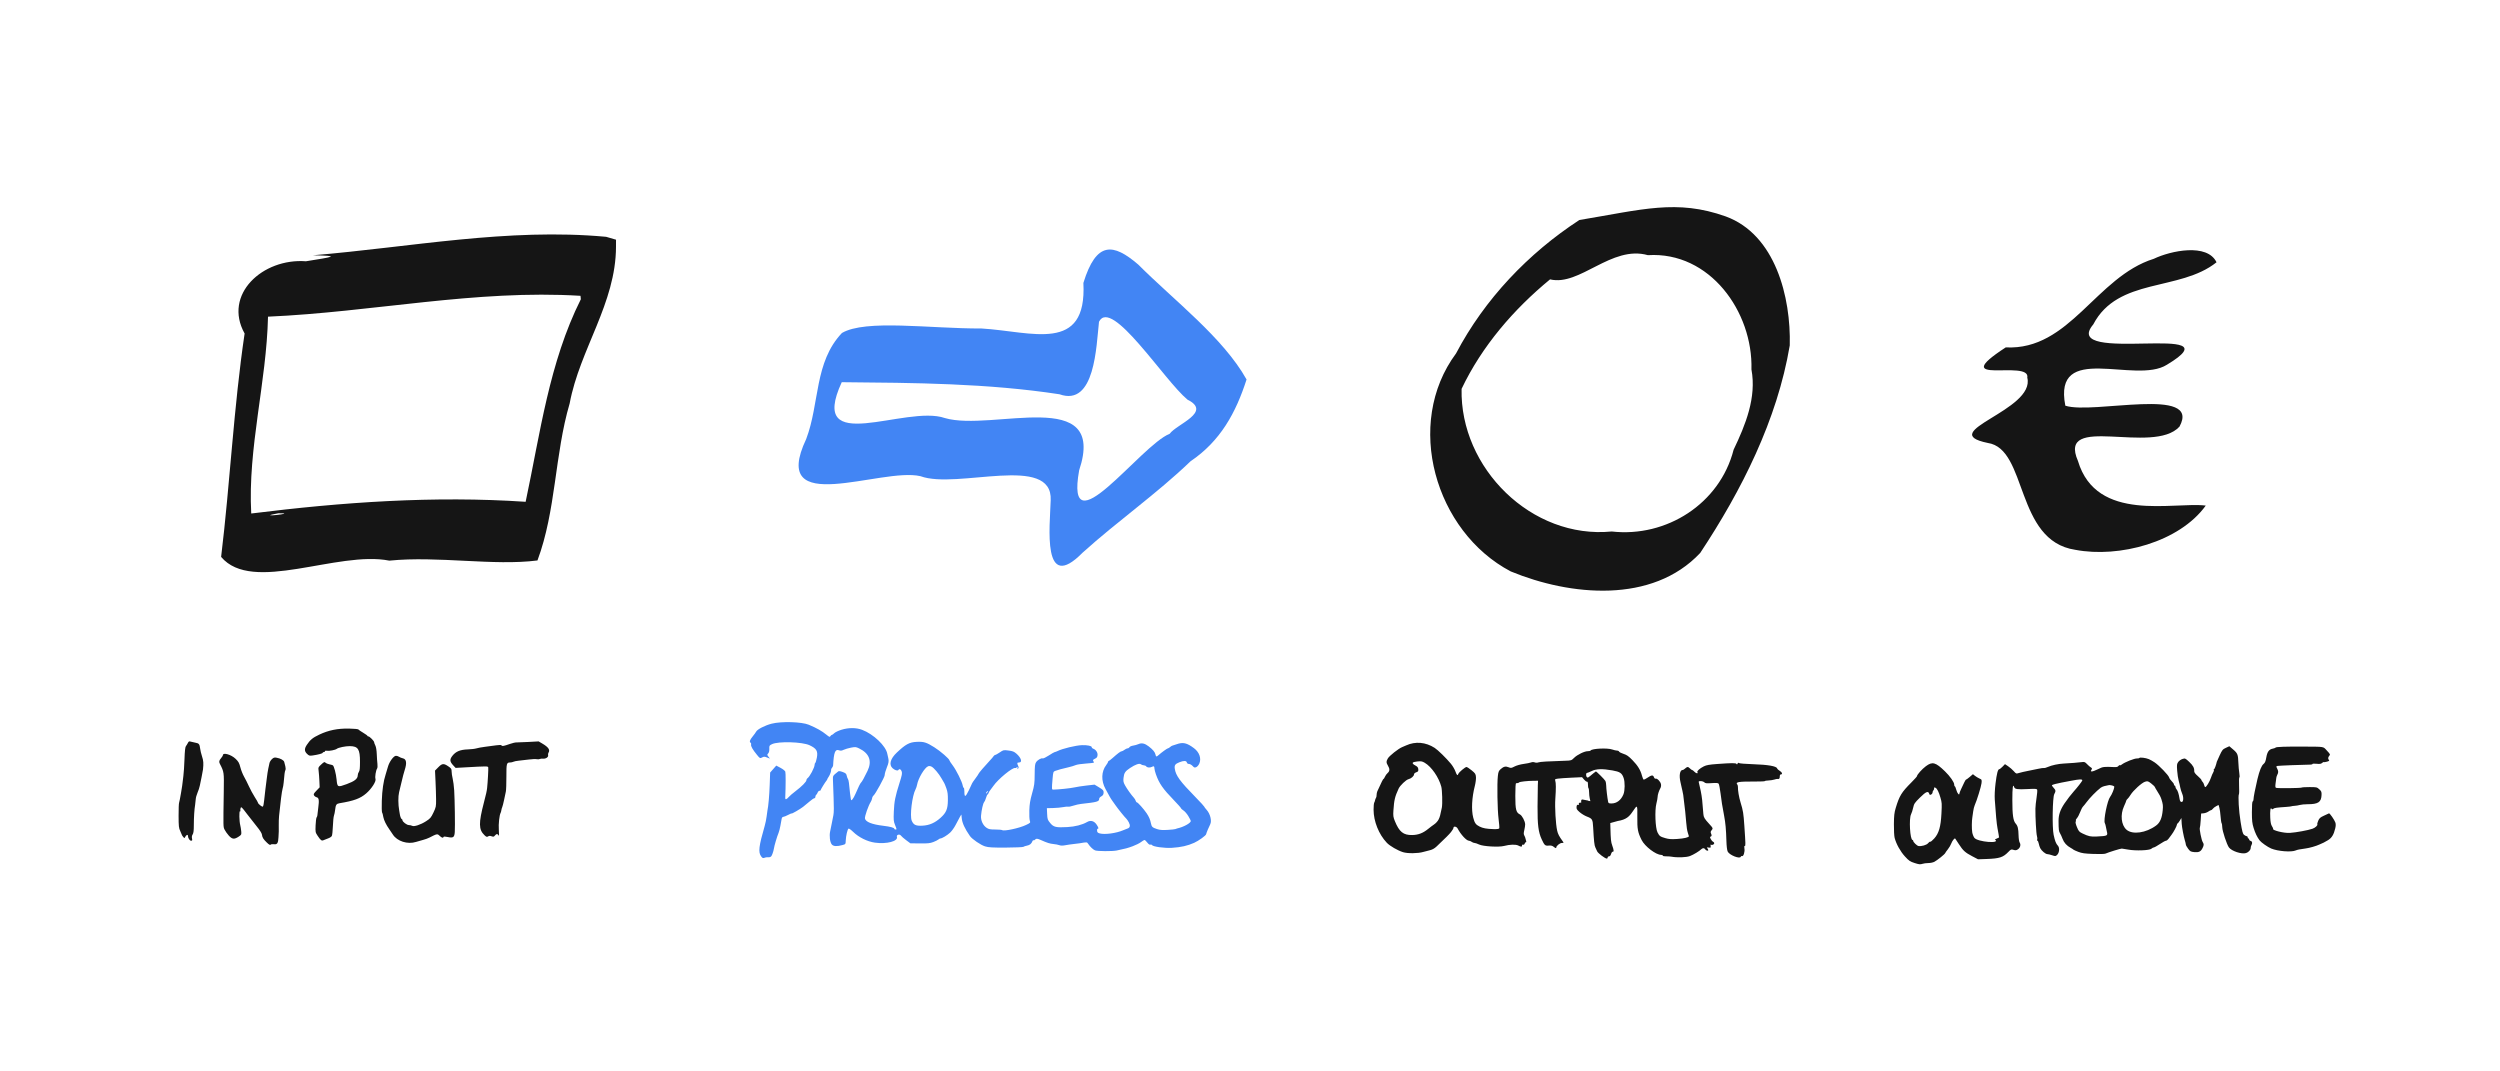 <?xml version="1.0" encoding="UTF-8" standalone="no"?>
<!-- Created with Inkscape (http://www.inkscape.org/) -->

<svg
   width="700"
   height="300"
   viewBox="0 0 700 300"
   id="svg2"
   version="1.1"
  >
  
  <g
     id="layer1"
     transform="translate(0,-752.362)">
    <path
       style="fill:#151515;fill-opacity:1"
       d="m 653.862,984.32 c -0.405,1.721 -0.96,2.635 -1.983,3.27 -0.516,0.32 -1.079,0.636 -1.251,0.703 -0.172,0.067 -0.688,0.298 -1.147,0.514 -0.984,0.464 -2.791,0.981 -3.963,1.134 -1.553,0.203 -2.293,0.351 -2.711,0.54 -1.197,0.543 -5.026,0.243 -6.883,-0.538 -0.984,-0.414 -2.788,-1.684 -3.233,-2.275 -0.696,-0.925 -1.228,-2.03 -1.679,-3.485 -0.397,-1.28 -0.476,-2.008 -0.479,-4.417 -0.002,-1.93 0.075,-2.933 0.234,-3.031 0.13,-0.081 0.228,-0.331 0.217,-0.557 -0.022,-0.465 0.496,-3.14 1.09,-5.625 0.578,-2.422 1.144,-3.825 1.729,-4.285 0.391,-0.308 0.572,-0.74 0.758,-1.814 0.28,-1.612 0.768,-2.277 1.816,-2.473 0.384,-0.072 0.746,-0.208 0.804,-0.301 0.128,-0.207 2.949,-0.305 7.816,-0.271 6.068,0.043 5.427,-0.069 6.552,1.138 0.91,0.976 0.961,1.086 0.659,1.42 -0.385,0.425 -0.421,0.883 -0.094,1.209 0.172,0.172 0.025,0.291 -0.562,0.453 -0.437,0.121 -0.84,0.175 -0.895,0.121 -0.054,-0.054 -0.27,0.055 -0.478,0.244 -0.295,0.267 -0.634,0.317 -1.529,0.224 -0.633,-0.065 -1.15,-0.042 -1.15,0.053 0,0.094 -0.211,0.174 -0.469,0.177 -2.271,0.026 -8.912,0.288 -9.284,0.366 -0.452,0.095 -0.458,0.126 -0.156,0.71 0.38,0.735 0.396,1.136 0.07,1.74 -0.135,0.251 -0.266,0.643 -0.291,0.873 -0.025,0.229 -0.116,0.919 -0.203,1.533 -0.114,0.806 -0.086,1.16 0.1,1.275 0.295,0.182 7.072,0.11 7.26,-0.077 0.068,-0.068 1.04,-0.123 2.161,-0.123 1.965,0 2.062,0.022 2.711,0.615 0.588,0.537 0.668,0.736 0.636,1.579 -0.077,2.035 -0.936,2.604 -3.932,2.604 -0.782,0 -1.742,0.092 -2.134,0.204 -0.392,0.112 -1.049,0.222 -1.459,0.244 -0.41,0.021 -0.822,0.08 -0.916,0.129 -0.094,0.05 -0.751,0.128 -1.46,0.175 -2.662,0.175 -3.305,0.268 -3.613,0.523 -0.255,0.212 -0.35,0.207 -0.494,-0.026 -0.3,-0.486 -0.451,0.592 -0.355,2.535 0.063,1.273 0.199,1.941 0.483,2.374 0.217,0.331 0.358,0.654 0.314,0.716 -0.308,0.431 3.048,1.259 4.67,1.153 1.766,-0.116 5.143,-0.734 6.362,-1.165 0.776,-0.274 1.521,-0.963 1.347,-1.245 -0.058,-0.093 0.059,-0.547 0.259,-1.009 0.304,-0.701 0.57,-0.934 1.621,-1.412 0.692,-0.315 1.316,-0.604 1.388,-0.642 0.19,-0.101 1.529,1.822 1.78,2.556 0.151,0.442 0.142,0.932 -0.032,1.669 z m -23.466,4.693 c -0.111,0.172 -0.204,0.536 -0.205,0.81 -0.004,0.526 -0.61,1.176 -1.302,1.395 -1.223,0.388 -4.038,-0.542 -4.797,-1.586 -0.596,-0.819 -1.838,-4.578 -1.859,-5.625 -0.01,-0.516 -0.093,-1.032 -0.185,-1.147 -0.091,-0.115 -0.219,-0.959 -0.283,-1.877 -0.065,-0.918 -0.218,-2.021 -0.342,-2.451 l -0.224,-0.782 -0.668,0.344 c -0.367,0.189 -0.791,0.518 -0.941,0.73 -0.15,0.212 -0.37,0.386 -0.489,0.386 -0.119,0 -0.47,0.18 -0.779,0.401 -0.31,0.22 -0.887,0.432 -1.284,0.469 l -0.721,0.069 -0.12,1.89 c -0.066,1.039 -0.173,1.978 -0.239,2.086 -0.177,0.292 0.451,3.463 0.792,3.995 0.379,0.591 0.372,0.885 -0.036,1.704 -0.493,0.989 -1.047,1.256 -2.329,1.126 -0.987,-0.101 -1.159,-0.196 -1.721,-0.96 -0.343,-0.467 -0.624,-0.982 -0.624,-1.145 0,-0.163 -0.137,-0.731 -0.305,-1.262 -0.289,-0.916 -0.797,-3.611 -0.85,-4.512 -0.014,-0.229 -0.041,-0.699 -0.061,-1.043 l -0.036,-0.626 -0.442,0.73 c -0.243,0.402 -0.524,0.761 -0.625,0.8 -0.101,0.038 -0.183,0.189 -0.183,0.334 0,0.349 -0.955,2.135 -1.528,2.857 -0.249,0.314 -0.622,0.812 -0.828,1.106 -0.206,0.294 -0.52,0.534 -0.698,0.534 -0.178,0 -0.952,0.422 -1.722,0.939 -0.769,0.516 -1.527,0.939 -1.685,0.939 -0.157,0 -0.467,0.164 -0.688,0.365 -0.535,0.485 -4.428,0.629 -6.513,0.242 -0.803,-0.149 -1.601,-0.276 -1.773,-0.283 -0.344,-0.012 -3.795,1.052 -4.525,1.396 -0.285,0.134 -1.585,0.174 -3.441,0.105 -2.438,-0.09 -3.212,-0.198 -4.235,-0.593 -0.688,-0.265 -1.298,-0.544 -1.356,-0.62 -0.057,-0.076 -0.386,-0.289 -0.73,-0.474 -1.123,-0.603 -1.912,-1.475 -2.297,-2.538 -0.208,-0.574 -0.527,-1.274 -0.709,-1.556 -0.344,-0.532 -0.4,-0.996 -0.418,-3.45 -0.013,-1.698 0.473,-3.13 1.661,-4.902 0.716,-1.067 1.902,-2.608 2.569,-3.337 0.958,-1.047 2.427,-2.935 2.427,-3.119 0,-0.39 -0.726,-0.363 -3.233,0.118 -0.918,0.176 -2.091,0.399 -2.607,0.496 -1.319,0.248 -2.514,0.57 -2.661,0.717 -0.069,0.069 0.127,0.387 0.434,0.708 0.649,0.678 0.682,0.957 0.211,1.811 -0.482,0.876 -0.617,9.344 -0.181,11.37 0.38,1.766 0.667,2.5 1.196,3.065 0.545,0.582 0.419,1.984 -0.234,2.592 -0.41,0.382 -0.488,0.387 -1.38,0.084 -0.52,-0.177 -1.123,-0.321 -1.34,-0.321 -0.498,0 -1.603,-0.92 -1.98,-1.649 -0.158,-0.306 -0.353,-0.905 -0.433,-1.331 -0.08,-0.426 -0.239,-0.775 -0.353,-0.775 -0.114,0 -0.148,-0.155 -0.075,-0.345 0.073,-0.19 0.038,-0.635 -0.076,-0.991 -0.199,-0.618 -0.455,-5.224 -0.423,-7.633 0.008,-0.631 0.152,-2.005 0.319,-3.054 0.167,-1.049 0.247,-2.055 0.178,-2.237 -0.11,-0.286 -0.467,-0.313 -2.682,-0.2 -2.88,0.146 -3.575,0.043 -3.767,-0.561 -0.341,-1.076 -0.511,0.127 -0.509,3.611 0.002,4.179 0.234,5.824 0.934,6.613 0.588,0.663 0.764,1.387 0.81,3.337 0.021,0.895 0.157,1.752 0.318,2.002 0.378,0.588 0.138,1.451 -0.524,1.885 -0.421,0.276 -0.67,0.304 -1.214,0.137 -0.639,-0.196 -0.736,-0.156 -1.464,0.598 -1.447,1.5 -2.469,1.833 -6,1.957 l -2.464,0.086 -1.618,-0.848 c -1.995,-1.045 -2.566,-1.563 -3.765,-3.419 -0.519,-0.803 -0.975,-1.499 -1.013,-1.546 -0.163,-0.199 -0.839,0.651 -1.097,1.381 -0.154,0.435 -0.582,1.166 -0.951,1.625 -0.369,0.459 -0.709,0.941 -0.756,1.072 -0.116,0.326 -2.229,2.02 -3.046,2.442 -0.367,0.19 -1.127,0.345 -1.69,0.345 -0.562,0 -1.322,0.104 -1.688,0.232 -0.551,0.192 -0.915,0.152 -2.125,-0.237 -1.292,-0.415 -1.604,-0.627 -2.724,-1.848 -1.271,-1.386 -2.42,-3.455 -2.88,-5.185 -0.13,-0.488 -0.223,-2.21 -0.207,-3.837 0.023,-2.421 0.114,-3.236 0.506,-4.537 1.036,-3.436 1.629,-4.403 4.392,-7.166 0.856,-0.856 1.558,-1.64 1.561,-1.742 0.012,-0.417 1.42,-1.998 2.483,-2.787 1.841,-1.367 2.704,-1.139 5.347,1.419 1.425,1.378 2.593,3.049 2.593,3.708 0,0.274 0.076,0.498 0.169,0.498 0.093,0 0.287,0.462 0.432,1.026 0.237,0.927 0.859,1.643 0.859,0.99 0,-0.146 0.225,-0.73 0.5,-1.297 0.275,-0.567 0.661,-1.384 0.858,-1.814 0.197,-0.43 0.424,-0.782 0.505,-0.782 0.081,0 0.546,-0.342 1.034,-0.759 l 0.887,-0.759 0.558,0.445 c 0.307,0.245 0.872,0.585 1.256,0.757 0.677,0.303 0.695,0.343 0.595,1.306 -0.098,0.941 -1.308,4.859 -1.916,6.207 -0.155,0.344 -0.341,1.095 -0.412,1.669 -0.071,0.574 -0.178,1.324 -0.239,1.669 -0.179,1.026 -0.197,3.274 -0.033,4.239 0.084,0.496 0.347,1.174 0.584,1.507 0.855,1.201 7.614,1.731 5.748,0.475 l 1.174,-0.556 -0.12,-0.851 c -0.066,-0.468 -0.212,-1.282 -0.324,-1.809 -0.199,-0.938 -0.519,-4.33 -0.75,-7.962 -0.071,-1.118 0.01,-2.859 0.21,-4.484 0.343,-2.793 0.66,-4.012 1.043,-4.012 0.127,0 0.539,-0.319 0.917,-0.709 l 0.687,-0.709 0.897,0.605 c 0.493,0.333 1.196,0.946 1.562,1.362 0.662,0.754 0.669,0.756 1.533,0.492 0.478,-0.146 1.526,-0.388 2.329,-0.539 0.803,-0.151 2.117,-0.42 2.92,-0.598 0.803,-0.178 1.563,-0.285 1.688,-0.237 0.126,0.048 0.61,-0.084 1.076,-0.293 1.072,-0.48 2.95,-0.884 4.431,-0.954 1.731,-0.082 4.176,-0.276 5.089,-0.405 0.72,-0.102 0.887,-0.036 1.464,0.57 0.358,0.377 0.837,0.793 1.064,0.924 0.355,0.206 0.376,0.3 0.15,0.678 -0.233,0.389 -0.214,0.439 0.168,0.439 0.237,0 1.012,-0.295 1.723,-0.655 1.315,-0.667 1.627,-0.706 4.498,-0.56 0.652,0.033 0.984,-0.053 1.168,-0.305 0.141,-0.193 0.317,-0.29 0.391,-0.216 0.074,0.074 0.299,0.002 0.501,-0.161 0.857,-0.692 3.643,-1.798 4.386,-1.741 0.261,0.02 0.52,-0.038 0.577,-0.129 0.148,-0.239 1.795,-0.04 2.66,0.322 0.407,0.17 1.146,0.586 1.643,0.925 1.247,0.85 3.852,3.556 4.034,4.19 0.082,0.287 0.42,0.774 0.751,1.083 0.331,0.309 0.602,0.708 0.602,0.886 0,0.179 0.094,0.325 0.209,0.325 0.115,0 0.209,0.157 0.209,0.349 0,0.192 0.149,0.513 0.331,0.715 0.318,0.351 0.623,1.305 0.813,2.539 0.113,0.736 0.27,0.986 0.618,0.986 0.497,0 0.574,-1.312 0.135,-2.313 -0.222,-0.506 -0.467,-1.296 -0.545,-1.754 -0.078,-0.459 -0.275,-1.304 -0.439,-1.877 -0.164,-0.574 -0.355,-1.854 -0.426,-2.846 -0.115,-1.612 -0.083,-1.868 0.304,-2.412 0.238,-0.335 0.774,-0.713 1.192,-0.841 0.742,-0.228 0.782,-0.21 1.873,0.814 1.098,1.031 1.463,1.71 1.408,2.617 -0.019,0.312 0.304,0.75 1.002,1.356 0.566,0.492 1.031,1.001 1.032,1.13 0.002,0.129 0.137,0.347 0.302,0.484 0.165,0.137 0.36,0.524 0.434,0.86 0.074,0.336 0.217,0.611 0.319,0.611 0.31,0 1.22,-1.492 1.586,-2.601 0.19,-0.577 0.481,-1.256 0.645,-1.509 0.164,-0.253 0.238,-0.558 0.164,-0.678 -0.074,-0.12 -0.047,-0.218 0.059,-0.218 0.15,0 0.596,-1.191 0.781,-2.086 0.012,-0.057 0.37,-0.857 0.795,-1.776 0.705,-1.523 0.859,-1.712 1.743,-2.121 l 0.969,-0.449 1.088,0.93 c 1.228,1.049 1.358,1.385 1.446,3.73 0.034,0.918 0.149,2.208 0.255,2.868 0.106,0.66 0.113,1.199 0.016,1.199 -0.097,0 -0.133,1.002 -0.08,2.228 0.053,1.225 0.041,2.318 -0.028,2.428 -0.293,0.474 -0.043,4.748 0.455,7.805 0.454,2.786 0.607,3.342 1,3.647 0.255,0.198 0.581,0.362 0.724,0.365 0.143,0.002 0.261,0.145 0.261,0.318 0,0.172 0.094,0.313 0.209,0.313 0.115,0 0.209,0.13 0.209,0.289 0,0.159 0.188,0.338 0.417,0.398 0.444,0.116 0.542,0.675 0.209,1.191 z m -25.211,-12.892 c -0.195,-0.625 -0.616,-1.424 -1.286,-2.439 -0.227,-0.344 -0.466,-0.767 -0.53,-0.939 -0.064,-0.172 -0.536,-0.632 -1.049,-1.021 -0.874,-0.664 -0.981,-0.694 -1.706,-0.476 -0.909,0.273 -3.32,2.461 -4.067,3.69 -0.28,0.461 -0.663,0.965 -0.85,1.121 -0.188,0.156 -0.341,0.374 -0.341,0.485 0,0.111 -0.282,0.81 -0.626,1.553 -1.103,2.384 -0.798,5.29 0.692,6.584 1.677,1.456 5.46,0.924 8.289,-1.167 1.103,-0.815 1.646,-2.078 1.852,-4.303 0.118,-1.276 0.073,-1.642 -0.378,-3.089 z m -14.555,-4.003 c 1.298,0 -1.458,0.054 -2.451,0.822 -1.214,0.939 -3.082,2.854 -3.98,4.08 -0.336,0.459 -0.771,0.995 -0.966,1.19 -0.195,0.196 -0.557,0.9 -0.805,1.564 -0.248,0.665 -0.648,1.419 -0.888,1.677 -0.241,0.258 -0.376,0.531 -0.3,0.607 0.076,0.076 0.055,0.241 -0.048,0.366 -0.114,0.14 0.02,0.727 0.348,1.523 0.483,1.173 0.634,1.344 1.595,1.803 1.653,0.79 2.25,0.918 3.903,0.837 3.146,-0.155 3.191,-0.179 2.856,-1.532 -0.1,-0.404 -0.221,-0.99 -0.269,-1.302 -0.048,-0.312 -0.174,-0.734 -0.28,-0.939 -0.406,-0.782 0.727,-6.359 1.486,-7.318 0.453,-0.572 1.156,-2.255 1.171,-2.804 0.016,-0.57 -2.752,-0.574 -1.372,-0.574 z m -47.317,3.546 c -0.445,-1.544 -0.909,-2.475 -1.352,-2.711 -0.352,-0.188 -0.417,-0.159 -0.417,0.189 0,0.227 -0.094,0.47 -0.209,0.541 -0.115,0.071 -0.209,0.308 -0.209,0.526 0,0.219 -0.181,0.495 -0.403,0.613 -0.324,0.174 -0.428,0.139 -0.528,-0.179 -0.285,-0.899 -0.891,-0.659 -2.595,1.026 -1.51,1.494 -1.674,1.739 -1.913,2.848 -0.144,0.667 -0.409,1.495 -0.589,1.839 -0.631,1.205 -0.288,7.196 0.413,7.196 0.106,0 0.192,0.123 0.192,0.274 0,0.336 1.031,1.338 1.46,1.418 0.82,0.153 2.298,-0.276 2.697,-0.783 0.228,-0.29 0.501,-0.474 0.607,-0.408 0.106,0.065 0.612,-0.35 1.126,-0.923 1.288,-1.437 1.823,-3.286 2.008,-6.943 0.147,-2.905 0.138,-3.044 -0.289,-4.524 z m -44.668,-6.466 c -0.209,0 -0.313,0.209 -0.313,0.626 0,0.568 -0.184,0.736 -0.702,0.642 -0.099,-0.018 -0.475,0.064 -0.834,0.181 -0.359,0.118 -1.099,0.231 -1.644,0.251 -0.545,0.02 -0.991,0.098 -0.991,0.172 0,0.075 -1.244,0.13 -2.764,0.123 -4.528,-0.022 -5.523,0.135 -4.981,0.787 0.119,0.144 0.21,0.445 0.201,0.669 -0.038,0.998 0.286,2.921 0.744,4.415 0.706,2.301 0.818,2.989 1.057,6.525 0.356,5.261 0.364,5.632 0.126,5.632 -0.163,0 -0.198,0.234 -0.108,0.716 0.166,0.885 -0.253,2.276 -0.641,2.127 -0.151,-0.058 -0.326,0.028 -0.388,0.191 -0.265,0.692 -3.186,-0.473 -3.653,-1.457 -0.18,-0.379 -0.318,-1.534 -0.361,-3.024 -0.093,-3.183 -0.255,-4.966 -0.637,-6.995 -0.587,-3.128 -0.688,-3.758 -0.996,-6.232 -0.169,-1.36 -0.412,-2.598 -0.54,-2.752 -0.176,-0.212 -0.649,-0.251 -1.946,-0.159 -1.418,0.1 -1.773,0.062 -2.055,-0.22 -0.187,-0.187 -0.64,-0.341 -1.006,-0.341 -0.594,0 -0.649,0.05 -0.518,0.469 0.081,0.258 0.316,1.314 0.524,2.346 0.328,1.634 0.468,2.863 0.725,6.407 0.066,0.901 0.328,1.343 1.647,2.77 1.074,1.162 1.112,1.269 0.63,1.801 -0.218,0.241 -0.281,0.506 -0.177,0.746 0.281,0.65 0.274,0.862 -0.034,0.98 -0.259,0.099 -0.257,0.197 0.013,0.719 0.172,0.332 0.457,0.66 0.633,0.727 0.176,0.068 0.321,0.257 0.321,0.42 0,0.347 -0.565,0.613 -0.883,0.416 -0.14,-0.086 -0.184,0.05 -0.122,0.375 0.089,0.466 0.041,0.503 -0.543,0.424 -0.525,-0.071 -0.594,-0.037 -0.38,0.188 0.143,0.151 0.261,0.394 0.261,0.539 0,0.323 -0.656,0.118 -0.897,-0.28 -0.212,-0.352 -0.663,-0.354 -1.018,-0.006 -0.58,0.57 -2.196,1.546 -3.196,1.931 -1.033,0.398 -3.554,0.484 -5.214,0.179 -0.344,-0.063 -1.025,-0.105 -1.512,-0.092 -0.489,0.013 -0.886,-0.075 -0.886,-0.194 0,-0.119 -0.211,-0.218 -0.469,-0.219 -1.472,-0.007 -4.566,-2.365 -5.469,-4.169 -1.07,-2.137 -1.237,-3.033 -1.2,-6.416 0.039,-3.558 0.044,-3.552 -1.3,-1.551 -0.963,1.434 -1.82,2.267 -4.181,2.652 l -2.086,0.578 0.032,1.274 c 0.085,3.353 0.157,4.058 0.518,5.028 0.451,1.211 0.495,1.794 0.13,1.721 -0.142,-0.029 -0.349,0.253 -0.46,0.626 -0.13,0.438 -0.334,0.678 -0.576,0.678 -0.206,0 -0.374,0.141 -0.374,0.313 0,0.172 -0.108,0.313 -0.239,0.313 -0.494,0 -2.508,-1.522 -2.718,-2.054 -0.12,-0.304 -0.343,-0.793 -0.495,-1.086 -0.273,-0.525 -0.406,-1.734 -0.616,-5.606 -0.123,-2.259 -0.23,-2.442 -1.784,-3.039 -0.596,-0.229 -1.499,-0.781 -2.007,-1.226 -0.774,-0.679 -0.913,-0.915 -0.86,-1.46 0.047,-0.483 0.156,-0.635 0.425,-0.59 0.251,0.042 0.324,-0.037 0.238,-0.261 -0.088,-0.228 0.007,-0.321 0.329,-0.321 0.248,0 0.399,-0.085 0.335,-0.19 -0.065,-0.104 -0.063,-0.332 0.004,-0.505 0.091,-0.238 0.258,-0.272 0.679,-0.141 0.307,0.096 1.572,0.236 1.211,0.286 l 0.654,0.112 -0.179,-0.772 c -0.099,-0.425 -0.182,-1.202 -0.184,-1.728 -0.003,-0.526 -0.075,-1.027 -0.161,-1.113 -0.086,-0.086 -0.156,-0.548 -0.156,-1.025 0,-0.602 -0.083,-0.851 -0.271,-0.813 -0.149,0.031 -0.521,-0.241 -0.826,-0.603 l -0.555,-0.659 -2.928,0.136 c -1.611,0.075 -3.335,0.195 -3.832,0.268 -0.808,0.119 -0.886,0.179 -0.746,0.572 0.213,0.595 0.221,2.276 0.024,5.028 -0.173,2.409 0.097,7.119 0.514,8.969 0.213,0.946 0.553,1.597 1.551,2.972 0.331,0.456 0.324,0.469 -0.235,0.469 -0.552,0 -1.562,0.816 -1.562,1.262 0,0.294 -0.19,0.243 -0.758,-0.204 -0.373,-0.294 -0.743,-0.379 -1.369,-0.317 -0.995,0.099 -1.179,-0.066 -1.962,-1.759 -0.93,-2.013 -1.184,-4.027 -1.159,-9.202 0.013,-2.581 0.049,-5.256 0.08,-5.944 l 0.058,-1.251 -1.251,0.01 c -1.707,0.013 -3.908,0.261 -4.053,0.456 -0.065,0.088 -0.236,0.17 -0.38,0.181 -0.143,0.011 -0.355,0.035 -0.469,0.052 -0.13,0.019 -0.209,1.357 -0.209,3.528 0,3.842 0.207,4.672 1.302,5.212 0.586,0.289 1.43,1.885 1.455,2.752 0.009,0.306 -0.099,1.036 -0.24,1.622 -0.207,0.862 -0.203,1.16 0.018,1.553 0.15,0.268 0.288,0.627 0.307,0.8 0.018,0.172 0.101,0.477 0.183,0.678 0.086,0.209 0.057,0.365 -0.067,0.365 -0.119,0 -0.275,0.183 -0.346,0.406 -0.078,0.246 -0.248,0.361 -0.431,0.291 -0.187,-0.072 -0.302,0.012 -0.302,0.219 0,0.42 -0.268,0.423 -1.058,0.014 -0.693,-0.358 -2.362,-0.31 -3.947,0.113 -1.48,0.395 -5.919,0.139 -7.029,-0.405 -0.482,-0.236 -1.051,-0.43 -1.264,-0.43 -0.213,0 -0.57,-0.138 -0.792,-0.306 -0.223,-0.168 -0.566,-0.309 -0.763,-0.313 -0.708,-0.013 -2.284,-1.717 -3.189,-3.448 -0.284,-0.544 -1.146,-0.689 -1.146,-0.192 0,0.197 -0.316,0.743 -0.701,1.214 -0.605,0.738 -1.331,1.464 -4.033,4.032 -0.64,0.608 -1.253,0.929 -2.148,1.123 -0.402,0.087 -1.105,0.268 -1.564,0.402 -1.52,0.444 -4.394,0.477 -5.705,0.065 -1.49,-0.468 -3.669,-1.734 -4.514,-2.622 -2.244,-2.359 -3.707,-6.009 -3.711,-9.257 -0.002,-0.93 0.079,-1.821 0.179,-1.981 0.1,-0.16 0.209,-0.471 0.244,-0.692 0.034,-0.22 0.144,-0.502 0.244,-0.626 0.1,-0.124 0.18,-0.491 0.178,-0.816 -0.002,-0.325 0.089,-0.794 0.202,-1.043 1.154,-2.548 1.619,-3.476 1.74,-3.476 0.079,0 0.255,-0.271 0.392,-0.601 0.137,-0.331 0.477,-0.799 0.755,-1.042 0.615,-0.534 0.641,-1.157 0.088,-2.064 -0.499,-0.818 -0.503,-1.2 -0.024,-2.029 0.423,-0.731 2.931,-2.717 3.988,-3.156 0.402,-0.167 0.918,-0.389 1.147,-0.492 2.589,-1.171 5.442,-0.92 7.976,0.702 0.89,0.569 3.283,2.911 4.56,4.462 0.471,0.572 1.029,1.521 1.24,2.109 0.406,1.13 0.608,1.303 0.822,0.705 0.163,-0.456 1.913,-1.929 2.291,-1.929 0.154,0 0.795,0.42 1.424,0.933 1.043,0.85 1.152,1.018 1.221,1.889 0.042,0.526 -0.098,1.632 -0.311,2.457 -0.844,3.272 -1.019,6.715 -0.454,8.905 0.39,1.513 0.709,1.961 1.774,2.496 0.935,0.47 2.021,0.668 3.906,0.712 1.086,0.026 1.537,-0.042 1.614,-0.241 0.058,-0.152 -0.03,-1.328 -0.197,-2.613 -0.329,-2.538 -0.451,-9.854 -0.2,-12.035 0.133,-1.155 0.251,-1.439 0.801,-1.92 0.835,-0.731 1.386,-0.855 2.221,-0.504 0.62,0.261 0.762,0.242 1.657,-0.222 0.552,-0.286 1.652,-0.597 2.523,-0.712 0.85,-0.112 1.786,-0.299 2.08,-0.414 0.336,-0.132 0.724,-0.139 1.043,-0.019 0.309,0.117 0.71,0.116 1.026,-0.002 0.466,-0.174 2.811,-0.317 7.589,-0.462 1.581,-0.048 1.67,-0.078 2.404,-0.808 0.903,-0.897 2.956,-1.89 3.858,-1.864 0.352,0.01 0.697,-0.075 0.768,-0.189 0.346,-0.559 4.679,-0.767 6.034,-0.289 0.488,0.172 1.1,0.313 1.36,0.313 0.26,0 0.521,0.125 0.58,0.278 0.059,0.153 0.618,0.439 1.243,0.635 0.906,0.285 1.413,0.642 2.505,1.763 1.501,1.541 2.261,2.793 2.674,4.405 0.148,0.579 0.371,1.053 0.495,1.053 0.124,0 0.552,-0.221 0.951,-0.492 1.216,-0.824 1.631,-0.875 1.876,-0.231 0.127,0.334 0.323,0.514 0.491,0.449 0.404,-0.155 1.323,0.777 1.483,1.504 0.081,0.37 0.028,0.817 -0.132,1.104 -0.439,0.787 -0.796,1.903 -0.799,2.498 -0.002,0.306 -0.156,1.151 -0.344,1.877 -0.487,1.887 -0.295,6.854 0.311,8.041 0.542,1.063 0.73,1.201 2.214,1.631 0.994,0.288 1.668,0.333 3.334,0.224 1.908,-0.125 3.242,-0.445 3.242,-0.779 0,-0.072 -0.139,-0.525 -0.309,-1.007 -0.17,-0.481 -0.365,-1.737 -0.433,-2.79 -0.104,-1.595 -0.377,-4.118 -0.84,-7.755 -0.044,-0.344 -0.145,-0.86 -0.226,-1.147 -0.08,-0.287 -0.167,-0.662 -0.192,-0.834 -0.025,-0.172 -0.18,-0.876 -0.346,-1.564 -0.447,-1.865 -0.174,-3.441 0.597,-3.441 0.158,0 0.475,-0.188 0.704,-0.417 0.229,-0.229 0.543,-0.417 0.698,-0.417 0.154,0 0.45,0.188 0.658,0.417 0.208,0.229 0.47,0.417 0.582,0.417 0.112,0 0.427,0.24 0.699,0.533 0.453,0.489 1.084,0.543 0.79,0.068 -0.177,-0.286 0.675,-1.049 1.788,-1.602 0.737,-0.367 1.542,-0.51 3.754,-0.67 4.198,-0.303 5.233,-0.305 5.414,-0.011 0.117,0.189 0.195,0.164 0.295,-0.097 0.095,-0.247 0.214,-0.292 0.394,-0.15 0.142,0.112 1.949,0.257 4.016,0.322 4.066,0.127 6.465,0.545 6.664,1.161 0.061,0.188 0.392,0.501 0.737,0.697 0.655,0.372 0.852,1 0.313,1 z m -44.031,0.992 c -0.477,-1.373 -1.017,-1.736 -3.137,-2.113 -2.818,-0.501 -4.537,-0.449 -5.81,0.178 -0.574,0.282 -1.16,0.516 -1.304,0.52 -0.322,0.008 -0.345,0.882 -0.031,1.196 0.24,0.24 0.297,0.206 1.757,-1.033 0.372,-0.315 0.71,-0.574 0.753,-0.574 0.191,0 2.433,2.238 2.65,2.646 0.133,0.251 0.243,0.833 0.243,1.295 0,0.783 0.32,3.495 0.538,4.559 0.081,0.393 0.232,0.469 0.937,0.469 1.467,0 2.697,-0.942 3.356,-2.568 0.422,-1.043 0.448,-3.428 0.05,-4.575 z m -51.05,2.449 c -0.708,-2.642 -2.746,-5.589 -4.629,-6.692 -0.754,-0.442 -1.02,-0.488 -2.154,-0.369 -1.498,0.157 -1.634,0.507 -0.442,1.146 0.559,0.299 0.741,0.539 0.781,1.026 0.044,0.539 -0.044,0.669 -0.573,0.854 -0.368,0.128 -0.624,0.365 -0.624,0.578 0,0.486 -0.797,1.179 -1.564,1.36 -0.666,0.157 -2.343,1.762 -2.742,2.623 -1.046,2.257 -1.268,3.194 -1.463,6.156 -0.096,1.46 -0.043,1.842 0.41,2.956 1.225,3.015 2.368,3.935 4.838,3.896 1.706,-0.027 3.043,-0.538 4.472,-1.709 0.517,-0.424 1.294,-1.008 1.727,-1.299 0.433,-0.291 0.971,-0.889 1.196,-1.33 0.355,-0.696 0.507,-1.249 0.922,-3.355 0.203,-1.031 0.101,-4.887 -0.154,-5.84 z m -249.999,-9.49 c -0.11,0.172 -0.155,0.461 -0.098,0.643 0.162,0.521 -0.607,1.069 -1.402,1 -0.384,-0.033 -0.816,0.013 -0.96,0.102 -0.145,0.089 -0.519,0.107 -0.831,0.039 -0.313,-0.068 -1.319,-0.023 -2.237,0.099 -0.918,0.122 -2.173,0.267 -2.789,0.322 -0.616,0.055 -1.29,0.191 -1.498,0.302 -0.208,0.111 -0.626,0.202 -0.928,0.202 -0.972,0 -1.042,0.269 -1.033,3.963 0.005,1.893 -0.062,3.77 -0.149,4.171 -0.087,0.402 -0.315,1.481 -0.508,2.399 -0.192,0.918 -0.425,1.817 -0.517,1.998 -0.092,0.181 -0.198,0.556 -0.237,0.834 -0.038,0.278 -0.125,0.599 -0.193,0.714 -0.355,0.599 -0.64,3.214 -0.515,4.716 0.089,1.072 0.063,1.645 -0.076,1.645 -0.117,0 -0.213,-0.094 -0.213,-0.209 0,-0.352 -0.436,-0.232 -0.803,0.222 -0.296,0.365 -0.437,0.397 -0.927,0.211 -0.423,-0.161 -0.686,-0.152 -0.981,0.032 -0.344,0.215 -0.494,0.164 -1.026,-0.345 -1.629,-1.561 -1.656,-3.367 -0.138,-9.193 0.627,-2.407 0.788,-3.135 0.885,-4.003 0.176,-1.58 0.387,-5.401 0.317,-5.76 -0.073,-0.38 -0.24,-0.381 -6.518,-0.026 l -2.622,0.148 -0.657,-0.703 c -0.996,-1.066 -1.044,-1.673 -0.215,-2.712 0.954,-1.195 2.158,-1.691 4.283,-1.764 0.942,-0.033 2.021,-0.16 2.399,-0.284 0.377,-0.124 1.484,-0.325 2.459,-0.448 0.975,-0.123 2.378,-0.309 3.118,-0.414 0.957,-0.136 1.387,-0.124 1.49,0.043 0.163,0.264 0.594,0.185 2.361,-0.435 0.679,-0.238 1.476,-0.423 1.773,-0.411 0.297,0.012 1.821,-0.049 3.387,-0.135 l 2.848,-0.156 1.002,0.587 c 1.763,1.033 2.272,1.79 1.75,2.604 z m -26.226,22.159 c -0.097,1.515 -0.429,1.752 -1.995,1.416 -0.741,-0.159 -1.102,-0.164 -1.151,-0.015 -0.121,0.362 -0.506,0.246 -1.111,-0.333 -0.632,-0.605 -0.683,-0.595 -2.89,0.534 -0.402,0.205 -1.199,0.493 -1.773,0.638 -0.574,0.145 -1.445,0.394 -1.937,0.552 -2.357,0.757 -5.298,-0.186 -6.492,-2.083 -0.226,-0.36 -0.679,-1.029 -1.005,-1.488 -0.856,-1.204 -1.467,-2.453 -1.651,-3.371 -0.198,-0.992 -0.184,-0.94 -0.364,-1.345 -0.082,-0.185 -0.112,-1.64 -0.065,-3.233 0.085,-2.908 0.468,-5.544 1.067,-7.35 0.177,-0.533 0.463,-1.493 0.635,-2.133 0.385,-1.434 1.608,-3.113 2.266,-3.113 0.256,0 0.651,0.129 0.877,0.286 0.226,0.157 0.71,0.351 1.076,0.431 0.963,0.21 1.131,1.309 0.494,3.246 -0.24,0.731 -0.558,1.946 -0.955,3.65 -0.187,0.803 -0.469,1.976 -0.626,2.607 -0.283,1.139 -0.268,3.421 0.035,5.11 0.082,0.459 0.161,0.928 0.175,1.043 0.071,0.583 0.383,1.356 0.547,1.356 0.102,0 0.186,0.132 0.186,0.294 0,0.447 1.216,1.374 1.803,1.374 0.286,0 0.691,0.092 0.9,0.204 0.566,0.303 2.376,-0.293 3.922,-1.291 1.174,-0.758 1.383,-1.004 2.057,-2.425 0.712,-1.501 0.75,-1.689 0.735,-3.676 -0.008,-1.152 -0.079,-3.438 -0.157,-5.081 l -0.141,-2.987 0.907,-0.924 c 1.082,-1.102 1.512,-1.146 2.791,-0.283 0.851,0.574 0.949,0.723 0.949,1.443 0,0.441 0.134,1.35 0.298,2.019 0.164,0.669 0.356,2.155 0.427,3.302 0.161,2.609 0.266,10.027 0.164,11.626 z m -21.744,-17.779 c -0.362,0.564 -0.652,2.404 -0.461,2.922 0.249,0.673 -1.084,2.758 -2.601,4.067 -1.651,1.425 -3.425,2.079 -7.43,2.74 -0.923,0.152 -1.11,0.428 -1.27,1.872 -0.065,0.586 -0.214,1.316 -0.33,1.622 -0.116,0.306 -0.25,1.62 -0.296,2.92 -0.046,1.3 -0.18,2.542 -0.297,2.76 -0.117,0.218 -0.573,0.519 -1.013,0.668 -0.44,0.149 -1.009,0.373 -1.263,0.497 -0.567,0.278 -0.842,0.079 -1.717,-1.242 -0.605,-0.913 -0.625,-1.018 -0.55,-2.903 0.043,-1.076 0.169,-2.071 0.28,-2.213 0.112,-0.142 0.208,-0.398 0.214,-0.57 0.007,-0.172 0.121,-1.142 0.255,-2.156 0.283,-2.14 0.184,-2.758 -0.469,-2.923 -0.259,-0.066 -0.579,-0.294 -0.71,-0.507 -0.204,-0.33 -0.105,-0.527 0.663,-1.329 l 0.902,-0.941 -0.074,-1.756 c -0.041,-0.966 -0.135,-2.226 -0.21,-2.802 -0.133,-1.025 -0.119,-1.062 0.728,-1.846 0.784,-0.725 0.897,-0.77 1.216,-0.484 0.194,0.174 0.687,0.378 1.095,0.454 0.409,0.076 0.834,0.201 0.944,0.278 0.333,0.233 0.886,2.339 1.04,3.96 0.209,2.203 0.278,2.235 2.83,1.299 2.267,-0.832 3.089,-1.498 3.104,-2.512 0.004,-0.287 0.145,-0.704 0.314,-0.926 0.228,-0.302 0.306,-1.018 0.306,-2.816 -4.1e-4,-3.534 -0.523,-4.347 -2.818,-4.384 -1.189,-0.019 -3.234,0.399 -3.668,0.75 -0.405,0.328 -2.145,0.669 -2.787,0.546 -0.312,-0.06 -0.53,-0.005 -0.53,0.131 0,0.128 -0.141,0.233 -0.313,0.233 -0.172,0 -0.313,0.083 -0.313,0.184 0,0.203 -1.225,0.54 -2.777,0.765 -0.916,0.133 -1.059,0.094 -1.616,-0.441 -0.766,-0.734 -0.785,-1.442 -0.069,-2.513 0.979,-1.463 1.622,-1.991 3.525,-2.892 2.579,-1.221 5.119,-1.734 8.311,-1.676 1.359,0.024 2.532,0.136 2.607,0.248 0.075,0.112 0.676,0.523 1.335,0.915 0.66,0.391 1.199,0.783 1.199,0.871 0,0.088 0.122,0.16 0.272,0.16 0.343,0 1.605,1.287 1.605,1.637 0,0.144 0.149,0.55 0.332,0.903 0.205,0.396 0.359,1.331 0.402,2.44 0.039,0.989 0.123,2.221 0.187,2.737 0.064,0.516 0.027,1.079 -0.084,1.251 z m -25.688,0.478 c -0.171,0.306 -0.285,1.134 -0.483,3.512 -0.046,0.555 -0.182,1.316 -0.301,1.691 -0.192,0.603 -0.621,3.914 -0.98,7.564 -0.068,0.688 -0.11,1.908 -0.093,2.711 0.016,0.803 0.019,1.554 0.006,1.669 -0.013,0.115 -0.05,0.839 -0.082,1.609 -0.071,1.684 -0.359,2.125 -1.288,1.975 -0.365,-0.059 -0.768,-0.002 -0.896,0.126 -0.172,0.172 -0.456,0.017 -1.084,-0.591 -0.991,-0.96 -1.274,-1.425 -1.37,-2.247 -0.041,-0.356 -0.602,-1.244 -1.384,-2.194 -0.723,-0.878 -2.01,-2.519 -2.859,-3.646 -1.407,-1.867 -1.56,-2.007 -1.719,-1.578 -0.096,0.259 -0.125,0.6 -0.065,0.756 0.063,0.165 0.017,0.228 -0.111,0.149 -0.267,-0.165 -0.22,2.763 0.062,3.868 0.103,0.402 0.229,1.175 0.28,1.718 0.091,0.958 0.07,1.003 -0.739,1.538 -1.213,0.803 -1.818,0.728 -2.768,-0.343 -0.437,-0.492 -0.955,-1.231 -1.152,-1.643 -0.387,-0.806 -0.38,-0.49 -0.227,-10.67 0.082,-5.477 0.088,-5.435 -1.094,-7.752 -0.294,-0.576 -0.221,-0.919 0.337,-1.581 0.287,-0.341 0.521,-0.713 0.521,-0.828 0,-0.85 2.307,-0.189 3.559,1.019 0.799,0.771 1.012,1.152 1.327,2.378 0.207,0.803 0.672,1.976 1.034,2.607 0.362,0.631 0.976,1.851 1.365,2.711 0.388,0.86 1.114,2.201 1.612,2.979 0.498,0.778 0.906,1.488 0.906,1.577 0,0.324 1.157,1.262 1.38,1.119 0.125,-0.081 0.292,-0.898 0.371,-1.816 0.079,-0.918 0.232,-2.279 0.341,-3.024 0.109,-0.746 0.285,-2.134 0.392,-3.085 0.107,-0.951 0.294,-2.171 0.415,-2.711 0.121,-0.54 0.271,-1.237 0.332,-1.549 0.061,-0.312 0.369,-0.809 0.683,-1.104 0.471,-0.443 0.699,-0.514 1.301,-0.406 1.136,0.204 2.031,0.705 2.154,1.205 0.061,0.251 0.199,0.795 0.306,1.21 0.112,0.435 0.118,0.892 0.013,1.079 z m -23.075,-0.165 c -0.037,0.344 -0.211,1.283 -0.386,2.086 -0.175,0.803 -0.397,1.882 -0.494,2.399 -0.097,0.516 -0.387,1.408 -0.643,1.981 -0.257,0.574 -0.485,1.418 -0.508,1.877 -0.023,0.459 -0.1,1.163 -0.172,1.564 -0.212,1.188 -0.358,3.509 -0.36,5.703 -0.002,1.501 -0.089,2.186 -0.325,2.547 -0.216,0.329 -0.277,0.705 -0.184,1.128 0.117,0.535 0.076,0.634 -0.261,0.634 -0.398,0 -0.884,-0.76 -0.884,-1.383 0,-0.436 -0.47,-0.25 -0.744,0.294 -0.221,0.439 -0.226,0.439 -0.574,0.033 -0.193,-0.225 -0.351,-0.461 -0.351,-0.523 0,-0.062 -0.21,-0.554 -0.466,-1.093 -0.42,-0.883 -0.467,-1.308 -0.477,-4.316 -0.007,-1.835 0.058,-3.478 0.142,-3.65 0.145,-0.296 0.978,-5.175 0.997,-5.84 0.005,-0.172 0.096,-0.923 0.201,-1.669 0.106,-0.746 0.245,-2.847 0.309,-4.67 0.08,-2.29 0.201,-3.418 0.392,-3.65 0.152,-0.185 0.4,-0.585 0.552,-0.89 0.237,-0.475 0.355,-0.529 0.825,-0.381 0.302,0.095 0.891,0.23 1.31,0.299 0.962,0.159 1.16,0.405 1.303,1.619 0.063,0.539 0.306,1.546 0.539,2.239 0.389,1.154 0.444,1.943 0.259,3.661 z"
       id="path4193"
       />
    <path
       style="fill:#151515;fill-opacity:1"
       d="m 620.624,825.802 c -10.343,8.255 -27.545,4.126 -34.509,17.394 -9.719,11.558 41.165,-1.029 20.615,11.295 -8.841,5.613 -31.972,-6.587 -28.438,11.465 7.715,2.541 38.237,-5.607 31.958,5.865 -7.363,8.06 -34.316,-3.877 -28.427,9.602 5.191,17.427 26.803,11.381 35.787,12.504 -7.385,10.242 -24.232,14.73 -36.538,12.382 -16.928,-2.533 -13.294,-28.291 -24.51,-29.922 -14.953,-3.087 13.406,-9.083 11.077,-18.284 0.999,-5.242 -23.083,2.619 -6.036,-8.469 17.954,0.885 25.245,-19.737 41.468,-24.811 4.685,-2.25 14.957,-4.454 17.553,0.979 z m -119.492,23.28 c -3.525,20.894 -13.474,40.581 -25.074,58.105 -13.421,14.306 -36.395,12.048 -53.049,5.172 -21.161,-11.126 -29.936,-41.336 -15.318,-61.032 7.995,-15.207 20.237,-28.048 34.523,-37.361 17.659,-2.925 27.243,-5.881 40.953,-1.017 13.964,5.072 18.319,22.68 17.965,36.132 z m -10.726,6.73 c 0.452,-16.142 -11.651,-33.092 -28.993,-32.003 -10.226,-2.887 -19.042,8.769 -27.401,6.778 -10.214,8.412 -19.068,18.687 -24.766,30.651 -0.503,22.164 19.606,42.158 42.042,39.941 15.331,1.728 30.261,-7.79 34.124,-22.898 3.325,-6.948 6.452,-14.599 4.995,-22.468 z M 172.48,821.429 c -0.026,15.869 -10.134,28.688 -12.973,43.887 -4.223,14.365 -3.799,29.979 -9.017,43.973 -12.285,1.579 -27.838,-1.316 -41.483,0.052 -14.509,-2.89 -38.371,9.361 -47.093,-1.046 2.518,-20.803 3.505,-41.836 6.577,-62.551 -6.097,-10.932 5.056,-21.146 17.168,-20.227 7.748,-1.252 9.897,-1.523 1.95,-1.676 27.274,-2.259 54.655,-7.72 82.101,-5.176 l 2.773,0.808 -0.004,1.956 z m -9.939,13.761 c -29.312,-1.803 -58.283,4.565 -87.498,5.839 -0.412,18.421 -5.695,36.774 -4.699,55.113 25.448,-3.173 51.182,-5.01 76.835,-3.277 4.07,-19.104 6.576,-38.986 15.454,-56.711 z m -84.623,60.889 c -7.385,1.36 6.243,-0.104 0,0 z"
       id="path4195"
       />
    <path
       id="path4205"
       d="m 349.036,858.616 c -2.985,9.295 -7.293,17.229 -15.682,22.903 -9.599,9.214 -20.361,16.682 -30.243,25.606 -11.396,11.571 -9.141,-7.379 -8.915,-14.669 0.622,-13.168 -26.213,-2.974 -36.45,-6.757 -11.016,-2.597 -42.537,11.885 -32.013,-10.401 3.795,-10.004 2.243,-21.515 10.009,-29.698 6.615,-3.903 24.693,-1.2 39.106,-1.26 14.031,0.818 29.552,7.114 28.501,-12.757 3.632,-11.77 8.344,-11.151 15.343,-5.159 10.043,10.06 23.784,20.466 30.343,32.191 z m -16.537,5.65 c -6.527,-5.401 -21.316,-28.744 -24.778,-21.813 -0.769,6.76 -1.091,23.869 -11.067,20.304 -20.163,-3.083 -40.602,-3.2 -60.965,-3.382 -9.731,21.099 17.923,6.196 28.886,10.045 13.26,3.873 45.543,-9.189 37.588,14.623 -4.075,22.697 17.168,-6.985 25.347,-10.224 1.957,-2.725 11.988,-6.063 4.989,-9.553 z"
       style="fill:#4285f4;fill-opacity:1" />
    <path
       id="path4207"
       d="m 338.862,983.173 c -0.327,0.595 -1.108,2.478 -1.142,2.752 -0.046,0.382 -2.083,1.855 -3.355,2.426 -1.862,0.835 -3.698,1.248 -6.257,1.406 -2.037,0.126 -5.264,-0.319 -5.539,-0.763 -0.085,-0.138 -0.298,-0.195 -0.473,-0.128 -0.206,0.079 -0.512,-0.132 -0.866,-0.595 -0.301,-0.395 -0.646,-0.718 -0.767,-0.718 -0.121,0 -0.562,0.266 -0.98,0.59 -0.418,0.325 -1.464,0.848 -2.324,1.163 -1.481,0.542 -1.99,0.678 -4.484,1.199 -1.203,0.251 -5.368,0.227 -6.057,-0.035 -0.528,-0.201 -1.397,-1.021 -1.909,-1.802 -0.36,-0.549 -0.328,-0.547 -2.358,-0.191 -0.287,0.05 -1.085,0.15 -1.773,0.221 -0.688,0.071 -1.729,0.221 -2.313,0.334 -0.725,0.14 -1.246,0.134 -1.646,-0.018 -0.322,-0.122 -1.065,-0.267 -1.65,-0.321 -1.007,-0.093 -1.776,-0.336 -3.464,-1.093 -1.041,-0.467 -1.382,-0.497 -1.671,-0.15 -0.14,0.168 -0.338,0.254 -0.44,0.191 -0.103,-0.063 -0.247,0.055 -0.321,0.263 -0.245,0.689 -0.745,1.098 -1.508,1.236 -0.414,0.075 -0.865,0.224 -1.001,0.332 -0.136,0.108 -2.342,0.205 -4.902,0.217 -3.838,0.017 -4.861,-0.042 -5.834,-0.337 -1.206,-0.365 -3.621,-2.013 -4.239,-2.893 -1.445,-2.057 -2.183,-3.676 -2.307,-5.059 -0.041,-0.459 -0.082,-0.881 -0.091,-0.939 -0.018,-0.114 -0.565,0.862 -1.642,2.933 -0.384,0.738 -1.068,1.687 -1.52,2.108 -0.818,0.762 -2.272,1.633 -2.725,1.633 -0.131,0 -0.386,0.133 -0.567,0.295 -0.181,0.163 -0.822,0.482 -1.424,0.71 -0.906,0.343 -1.553,0.409 -3.754,0.382 l -2.659,-0.032 -1.184,-0.882 c -0.651,-0.485 -1.308,-1.059 -1.46,-1.275 -0.369,-0.527 -1.307,-0.237 -1.122,0.346 0.389,1.227 -2.84,2.083 -6.141,1.628 -2.158,-0.298 -4.548,-1.485 -6.153,-3.057 -0.574,-0.562 -1.14,-0.954 -1.258,-0.872 -0.296,0.205 -0.718,2.013 -0.769,3.297 -0.042,1.052 -0.05,1.065 -0.885,1.297 -1.562,0.435 -2.549,0.388 -3.01,-0.143 -0.533,-0.614 -0.76,-2.415 -0.47,-3.716 0.123,-0.552 0.33,-1.566 0.46,-2.255 0.13,-0.688 0.332,-1.721 0.449,-2.294 0.136,-0.669 0.153,-2.426 0.045,-4.901 -0.092,-2.122 -0.173,-4.36 -0.181,-4.972 -0.015,-1.168 -0.078,-1.068 1.489,-2.333 0.168,-0.136 0.582,-0.081 1.244,0.165 0.837,0.311 1.014,0.473 1.13,1.041 0.076,0.37 0.231,0.791 0.345,0.935 0.19,0.24 0.33,1.201 0.585,4.016 0.052,0.574 0.146,1.266 0.21,1.54 0.113,0.484 0.125,0.487 0.477,0.104 0.199,-0.216 0.578,-0.909 0.843,-1.54 0.735,-1.748 1.36,-3.01 1.565,-3.158 0.219,-0.158 0.93,-1.444 1.798,-3.251 1.321,-2.748 0.514,-4.903 -2.357,-6.293 -0.888,-0.43 -1.053,-0.445 -2.273,-0.212 -0.724,0.139 -1.644,0.41 -2.046,0.603 -0.575,0.276 -0.857,0.304 -1.325,0.13 -1.06,-0.394 -1.443,0.604 -1.634,4.255 -0.009,0.172 -0.149,0.465 -0.31,0.652 -0.162,0.186 -0.275,0.421 -0.251,0.521 0.08,0.342 -0.294,1.432 -0.682,1.988 -0.213,0.304 -0.387,0.614 -0.387,0.687 0,0.073 -0.098,0.246 -0.217,0.385 -0.37,0.429 -1.66,2.523 -1.66,2.696 0,0.09 -0.143,0.163 -0.318,0.163 -0.175,0 -0.404,0.226 -0.509,0.501 -0.105,0.276 -0.29,0.563 -0.412,0.638 -0.122,0.075 -0.221,0.319 -0.221,0.542 0,0.223 -0.131,0.405 -0.29,0.405 -0.16,0 -0.746,0.399 -1.304,0.886 -0.557,0.488 -1.389,1.173 -1.848,1.523 -0.93,0.709 -3.233,2.036 -3.233,1.863 0,-0.061 -0.445,0.126 -0.989,0.415 -0.544,0.29 -1.143,0.527 -1.332,0.527 -0.209,0 -0.385,0.224 -0.451,0.574 -0.059,0.315 -0.216,1.181 -0.348,1.923 -0.132,0.742 -0.362,1.634 -0.511,1.981 -0.41,0.96 -1.219,3.681 -1.303,4.384 -0.041,0.343 -0.228,1.023 -0.414,1.512 -0.33,0.865 -0.532,0.99 -1.515,0.94 -0.162,-0.008 -0.501,0.064 -0.755,0.16 -0.372,0.141 -0.543,0.064 -0.884,-0.397 -0.866,-1.171 -0.679,-2.782 0.993,-8.574 0.215,-0.746 0.454,-1.916 0.529,-2.6 0.076,-0.684 0.179,-1.435 0.23,-1.669 0.267,-1.225 0.523,-4.139 0.634,-7.202 l 0.124,-3.44 0.858,-0.971 0.858,-0.971 1.193,0.631 c 0.67,0.354 1.259,0.825 1.342,1.074 0.124,0.37 0.118,4.102 -0.013,7.042 -0.027,0.603 0.032,0.733 0.286,0.637 0.176,-0.067 0.49,-0.337 0.699,-0.601 0.209,-0.264 1.053,-0.991 1.877,-1.616 1.788,-1.356 3.062,-2.648 3.062,-3.103 0,-0.182 0.117,-0.405 0.261,-0.497 0.644,-0.412 2.034,-3.03 2.034,-3.831 0,-0.208 0.083,-0.43 0.184,-0.492 0.101,-0.063 0.298,-0.715 0.437,-1.45 0.349,-1.848 -0.077,-2.577 -2.044,-3.496 -2.048,-0.957 -8.757,-1.148 -10.518,-0.3 -0.739,0.356 -0.781,0.428 -0.748,1.29 0.023,0.601 -0.085,1.045 -0.315,1.299 -0.328,0.363 -0.324,0.419 0.073,0.924 l 0.423,0.538 -0.81,-0.318 c -0.715,-0.281 -0.878,-0.282 -1.395,-0.012 -0.577,0.302 -0.597,0.292 -1.435,-0.73 -1.196,-1.458 -1.754,-2.436 -1.641,-2.869 0.053,-0.205 -0.004,-0.435 -0.129,-0.512 -0.409,-0.253 -0.239,-0.787 0.555,-1.754 0.43,-0.524 0.877,-1.14 0.993,-1.37 0.326,-0.645 2.477,-1.747 4.339,-2.223 2.713,-0.693 8.434,-0.526 10.402,0.302 2.249,0.947 3.623,1.724 4.939,2.795 0.802,0.653 0.934,0.7 1.105,0.395 0.107,-0.191 0.288,-0.347 0.402,-0.347 0.115,0 0.415,-0.213 0.667,-0.474 0.253,-0.261 1.15,-0.692 1.994,-0.958 1.995,-0.628 4.111,-0.629 5.788,-0.002 3.211,1.201 6.695,4.522 7.086,6.752 0.04,0.229 0.162,0.778 0.271,1.219 0.189,0.764 0.096,1.367 -0.392,2.536 -0.336,0.804 -0.626,1.839 -0.626,2.232 0,0.505 -2.621,5.288 -3.09,5.639 -0.193,0.145 -0.383,0.498 -0.421,0.785 -0.038,0.287 -0.197,0.722 -0.354,0.967 -0.704,1.1 -1.773,4.159 -1.65,4.72 0.209,0.953 1.961,1.648 5.098,2.024 2.041,0.244 3.129,0.545 3.129,0.866 0,0.101 0.141,0.183 0.313,0.183 0.395,0 0.397,0.019 -0.126,-1.296 -0.39,-0.979 -0.427,-1.396 -0.334,-3.71 0.116,-2.86 0.391,-4.244 1.608,-8.085 0.68,-2.145 0.775,-2.658 0.593,-3.181 -0.218,-0.627 -0.658,-0.817 -0.917,-0.398 -0.199,0.321 -1.028,0.064 -1.649,-0.512 -1.067,-0.989 -0.605,-2.654 1.216,-4.374 2.447,-2.312 3.52,-2.892 5.525,-2.987 2.02,-0.096 2.729,0.12 4.949,1.507 1.723,1.077 4.257,3.281 4.257,3.703 0,0.1 0.403,0.713 0.896,1.362 1.008,1.326 2.632,4.581 2.801,5.612 0.061,0.373 0.193,0.678 0.292,0.678 0.1,0 0.183,0.446 0.184,0.991 0.006,1.772 0.284,1.707 1.258,-0.293 0.494,-1.015 0.906,-1.902 0.914,-1.972 0.008,-0.07 0.414,-0.66 0.901,-1.312 0.488,-0.652 0.886,-1.245 0.886,-1.317 0,-0.159 1.817,-2.294 3.107,-3.65 0.515,-0.541 1.016,-1.128 1.115,-1.304 0.099,-0.176 0.285,-0.32 0.414,-0.32 0.129,0 0.711,-0.325 1.293,-0.721 1.045,-0.712 1.076,-0.719 2.471,-0.541 1.161,0.148 1.556,0.305 2.216,0.878 1.334,1.159 1.733,2.47 0.751,2.47 -0.584,0 -0.631,0.157 -0.277,0.934 0.193,0.424 0.187,0.591 -0.031,0.792 -0.222,0.206 -0.25,0.184 -0.147,-0.11 0.071,-0.201 0.038,-0.365 -0.074,-0.365 -0.111,0 -0.202,0.085 -0.202,0.189 0,0.104 -0.164,0.148 -0.365,0.099 -0.762,-0.189 -4.795,3.127 -6.101,5.017 -0.287,0.415 -0.683,0.951 -0.88,1.191 -0.197,0.24 -0.415,0.613 -0.483,0.829 -0.069,0.216 -0.192,0.392 -0.274,0.392 -0.082,0 -0.275,0.428 -0.43,0.95 -0.154,0.523 -0.397,1.066 -0.539,1.208 -0.292,0.292 -0.727,2.22 -0.856,3.786 -0.107,1.307 0.538,2.707 1.563,3.387 0.588,0.391 0.996,0.472 2.399,0.474 0.929,10e-4 1.806,0.077 1.949,0.168 0.576,0.366 4.811,-0.544 6.665,-1.431 1.269,-0.607 1.289,-0.63 1.082,-1.223 -0.116,-0.333 -0.178,-1.623 -0.137,-2.867 0.058,-1.778 0.224,-2.798 0.777,-4.765 0.634,-2.253 0.706,-2.785 0.722,-5.328 0.015,-2.324 0.083,-2.924 0.385,-3.385 0.423,-0.646 1.456,-1.242 1.873,-1.082 0.157,0.06 0.933,-0.316 1.724,-0.836 0.791,-0.52 1.537,-0.946 1.657,-0.946 0.12,0 0.453,-0.121 0.74,-0.267 1.352,-0.689 5.19,-1.614 6.884,-1.66 1.526,-0.041 2.71,0.207 2.71,0.568 0,0.159 0.173,0.344 0.384,0.411 0.748,0.237 1.319,1.067 1.247,1.812 -0.053,0.553 -0.208,0.766 -0.737,1.015 -0.515,0.242 -0.624,0.387 -0.472,0.626 0.108,0.171 0.198,0.371 0.2,0.443 0.002,0.072 -1.006,0.196 -2.239,0.274 -1.233,0.078 -2.536,0.276 -2.895,0.44 -0.359,0.164 -1.251,0.434 -1.981,0.601 -1.797,0.411 -3.095,0.765 -3.752,1.023 -0.514,0.202 -0.556,0.326 -0.71,2.105 -0.265,3.064 -0.26,3.143 0.214,3.132 1.563,-0.035 4.793,-0.374 5.84,-0.613 0.688,-0.157 2.252,-0.398 3.475,-0.536 l 2.223,-0.25 1.27,0.772 c 1.049,0.637 1.27,0.869 1.267,1.33 -0.004,0.679 -0.166,0.942 -0.779,1.265 -0.258,0.136 -0.469,0.42 -0.469,0.631 0,0.753 -0.589,0.916 -5.079,1.404 -0.556,0.06 -1.532,0.281 -2.168,0.491 -0.636,0.21 -1.278,0.335 -1.426,0.278 -0.149,-0.057 -0.769,-0.002 -1.378,0.121 -0.609,0.124 -1.891,0.242 -2.849,0.262 l -1.741,0.038 0.073,1.599 c 0.068,1.492 0.125,1.663 0.859,2.559 0.945,1.153 1.614,1.31 4.824,1.132 2.151,-0.119 4.164,-0.636 5.504,-1.414 1.013,-0.588 2.008,-0.302 2.704,0.776 0.516,0.799 0.586,1.115 0.247,1.115 -0.122,0 -0.193,0.255 -0.156,0.566 0.053,0.452 0.213,0.603 0.796,0.748 1.44,0.359 4.562,-0.066 6.466,-0.88 0.516,-0.221 1.097,-0.451 1.29,-0.51 0.686,-0.213 0.811,-0.839 0.343,-1.714 -0.239,-0.445 -0.55,-0.905 -0.691,-1.022 -0.348,-0.287 -2.381,-2.803 -3.028,-3.746 -0.287,-0.418 -0.702,-1.003 -0.922,-1.299 -0.221,-0.296 -0.557,-0.832 -0.749,-1.19 -0.191,-0.358 -0.701,-1.292 -1.132,-2.075 -1.274,-2.311 -1.2,-4.899 0.194,-6.726 0.288,-0.378 0.524,-0.787 0.524,-0.91 0,-0.122 0.071,-0.222 0.158,-0.222 0.087,0 0.554,-0.352 1.038,-0.782 1.525,-1.355 2.294,-1.929 2.587,-1.934 0.156,-0.002 0.519,-0.188 0.806,-0.413 0.287,-0.224 0.681,-0.41 0.876,-0.413 0.195,-0.002 0.435,-0.148 0.533,-0.324 0.098,-0.176 0.549,-0.372 1.001,-0.437 0.452,-0.065 1.132,-0.256 1.51,-0.425 0.892,-0.399 1.769,-0.203 2.851,0.634 1.184,0.917 1.747,1.588 1.894,2.261 0.149,0.677 0.286,0.712 0.84,0.215 0.848,-0.761 2.46,-1.929 2.662,-1.929 0.116,0 0.386,-0.159 0.601,-0.354 0.215,-0.195 0.504,-0.374 0.642,-0.399 0.138,-0.025 0.661,-0.194 1.163,-0.376 1.796,-0.651 2.883,-0.406 4.892,1.103 1.491,1.12 2.094,2.838 1.496,4.269 -0.179,0.428 -0.562,0.886 -0.851,1.018 -0.464,0.211 -0.589,0.173 -1.046,-0.32 -0.286,-0.308 -0.739,-0.56 -1.008,-0.56 -0.313,0 -0.528,-0.15 -0.598,-0.417 -0.137,-0.524 -0.857,-0.546 -2.073,-0.064 -1.189,0.471 -1.446,0.825 -1.307,1.801 0.275,1.933 1.42,3.5 5.894,8.071 1.289,1.317 2.344,2.464 2.344,2.55 1.9e-4,0.086 0.318,0.508 0.707,0.939 0.987,1.093 1.475,3.106 0.974,4.016 z m -6.125,-2.294 c -0.378,-0.631 -0.983,-1.335 -1.343,-1.564 -0.36,-0.229 -0.683,-0.528 -0.719,-0.664 -0.035,-0.136 -0.916,-1.126 -1.956,-2.201 -3.14,-3.244 -4.152,-4.7 -5.069,-7.299 -0.213,-0.605 -0.396,-1.321 -0.405,-1.592 -0.023,-0.672 -0.167,-0.768 -0.717,-0.474 -0.547,0.292 -1.373,0.213 -1.6,-0.154 -0.087,-0.141 -0.384,-0.267 -0.661,-0.282 -0.276,-0.014 -0.643,-0.142 -0.816,-0.285 -0.416,-0.344 -1.517,0.033 -3.034,1.04 -1.374,0.912 -1.68,1.375 -1.832,2.778 -0.1,0.917 -0.033,1.244 0.429,2.086 0.541,0.986 1.763,2.697 2.495,3.495 0.208,0.226 0.429,0.601 0.491,0.834 0.062,0.233 0.209,0.423 0.325,0.423 0.264,0 1.919,1.851 2.734,3.057 0.669,0.991 1.001,1.774 1.22,2.875 0.184,0.924 0.399,1.124 1.669,1.546 0.807,0.268 1.494,0.321 3.001,0.233 1.075,-0.063 2.033,-0.163 2.129,-0.223 0.096,-0.059 0.339,-0.143 0.54,-0.186 1.756,-0.376 3.809,-1.502 3.806,-2.088 0,-0.115 -0.311,-0.725 -0.689,-1.356 z m -56.355,-6.883 c -0.172,0.143 -0.31,0.365 -0.306,0.495 0.004,0.129 0.144,0.053 0.313,-0.17 0.393,-0.52 0.391,-0.655 -0.007,-0.325 z m -11.403,-0.917 c -0.249,-0.7 -0.521,-1.367 -0.604,-1.481 -0.083,-0.115 -0.412,-0.678 -0.73,-1.251 -0.729,-1.316 -2.122,-2.968 -2.803,-3.326 -0.322,-0.169 -0.691,-0.21 -0.963,-0.107 -0.991,0.374 -2.782,3.37 -3.102,5.19 -0.069,0.392 -0.256,0.956 -0.414,1.251 -0.964,1.794 -1.654,7.442 -1.076,8.798 0.515,1.208 1.166,1.505 3.061,1.395 1.903,-0.11 3.438,-0.785 5.02,-2.208 1.583,-1.423 2.011,-2.457 2.039,-4.923 0.018,-1.63 -0.072,-2.332 -0.429,-3.337 z"
       style="fill:#4285f4;fill-opacity:1" />
  </g>
</svg>
